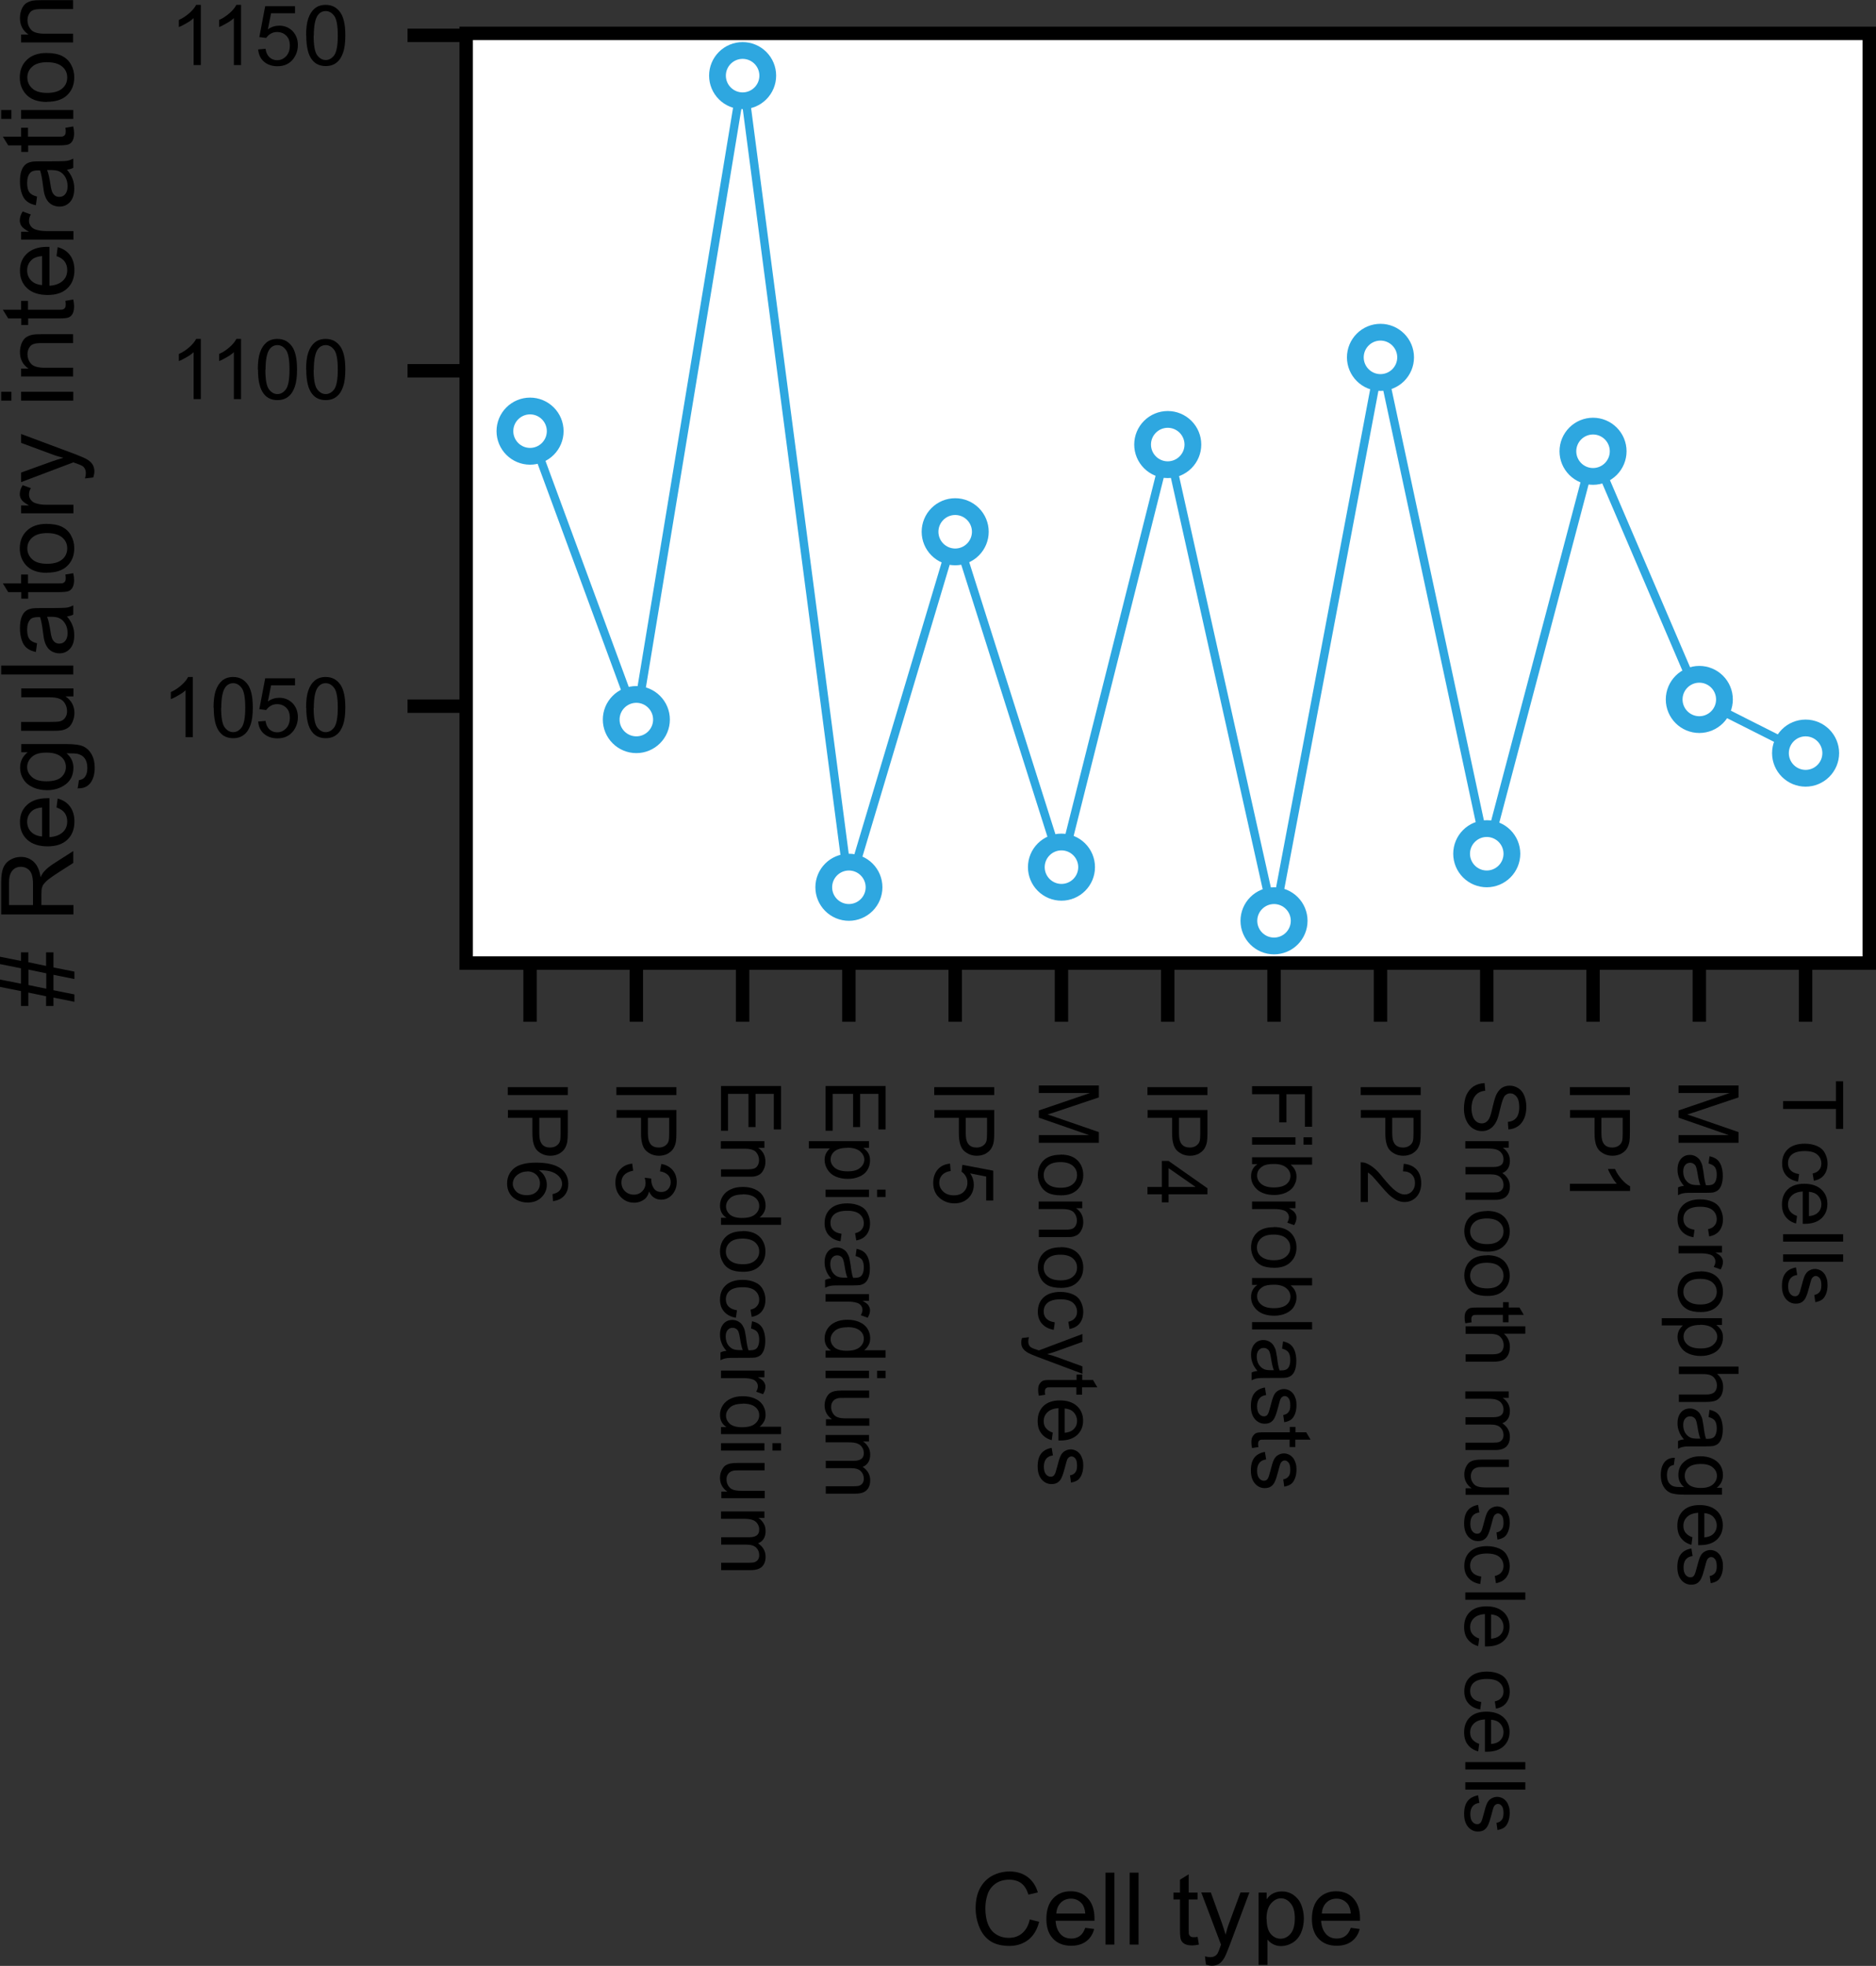 <?xml version="1.0" encoding="UTF-8"?>
<svg id="_图层_1" data-name="图层 1" xmlns="http://www.w3.org/2000/svg" viewBox="0 0 111.91 117.23">
  <rect x="0" y="0" width="111.91" height="117.23" fill="#333333" stroke="none"/>
  <defs>
    <style>
      .cls-1 {
        stroke-width: .5px;
      }

      .cls-1, .cls-2 {
        stroke: #2ea7e0;
      }

      .cls-1, .cls-2, .cls-3 {
        stroke-linejoin: round;
      }

      .cls-1, .cls-4, .cls-5 {
        fill: none;
      }

      .cls-1, .cls-5 {
        stroke-linecap: square;
      }

      .cls-2, .cls-6 {
        fill: #fff;
      }

      .cls-4, .cls-7, .cls-6 {
        stroke-width: 0px;
      }

      .cls-3, .cls-7 {
        fill: #000;
      }

      .cls-3, .cls-5 {
        stroke: #000;
        stroke-width: .8px;
      }

      .cls-7 {
        fill-rule: evenodd;
      }

      .cls-5 {
        stroke-miterlimit: 10;
      }
    </style>
  </defs>
  <rect class="cls-6" x="27.81" y="1.99" width="83.7" height="55.44"/>
  <line class="cls-3" x1="31.62" y1="57.43" x2="31.62" y2="60.93"/>
  <polygon class="cls-7" points="30.29 64.83 33.87 64.83 33.87 65.3 30.29 65.3 30.29 64.83 30.29 64.83"/>
  <path class="cls-7" d="M30.29,66.19h3.58v1.35c0,.24-.01.42-.03.54-.03.18-.09.32-.17.44-.08.12-.2.21-.34.29-.15.07-.31.11-.49.11-.31,0-.56-.1-.77-.29-.21-.19-.31-.54-.31-1.05v-.92h-1.46v-.47M32.17,66.66v.93c0,.31.06.52.17.65.11.13.27.19.48.19.15,0,.28-.04.38-.11.11-.08.18-.17.21-.3.02-.08.03-.23.03-.44v-.92h-1.28Z"/>
  <path class="cls-7" d="M32.99,71.65l-.03-.44c.17-.04.3-.1.38-.17.12-.12.19-.27.19-.44,0-.14-.04-.26-.12-.37-.1-.14-.25-.25-.44-.33-.19-.08-.47-.12-.83-.12.16.1.28.23.36.39.08.15.12.31.12.48,0,.29-.11.54-.32.75-.21.21-.49.31-.83.31-.22,0-.43-.05-.63-.15-.19-.1-.34-.23-.44-.4s-.15-.36-.15-.58c0-.37.13-.66.4-.9.27-.23.72-.35,1.33-.35.69,0,1.19.13,1.51.38.27.22.41.52.41.9,0,.28-.08.51-.24.69-.16.18-.38.29-.65.32M31.45,69.86c-.15,0-.3.03-.43.1-.14.07-.24.16-.32.27-.07.11-.11.24-.11.36,0,.19.08.34.22.48.15.13.35.2.61.2s.44-.07.58-.2c.14-.13.21-.3.21-.5s-.07-.37-.21-.51c-.14-.14-.33-.21-.56-.21h0Z"/>
  <line class="cls-3" x1="37.96" y1="57.43" x2="37.96" y2="60.93"/>
  <polygon class="cls-7" points="36.77 64.83 40.35 64.83 40.35 65.3 36.77 65.3 36.77 64.83 36.77 64.83"/>
  <path class="cls-7" d="M36.77,66.19h3.58v1.35c0,.24-.01.42-.03.54-.03.18-.09.32-.17.44-.08.12-.2.21-.34.29-.15.07-.31.11-.49.11-.31,0-.56-.1-.77-.29-.21-.19-.31-.54-.31-1.05v-.92h-1.46v-.47M38.65,66.66v.93c0,.31.06.52.17.65.11.13.27.19.48.19.15,0,.28-.04.38-.11.11-.08.18-.17.21-.3.02-.08.03-.23.03-.44v-.92h-1.28Z"/>
  <path class="cls-7" d="M37.71,69.37l.06.44c-.25.05-.43.14-.54.26-.11.12-.16.27-.16.44,0,.21.07.38.21.52.14.14.32.21.53.21s.37-.07.5-.2c.13-.13.2-.3.2-.5,0-.08-.02-.19-.05-.31l.39.05s0,.05,0,.07c0,.19.05.36.15.51.1.15.25.22.45.22.16,0,.3-.05.4-.16.1-.11.16-.25.16-.42s-.05-.31-.16-.43c-.11-.11-.27-.19-.48-.22l.08-.44c.3.05.52.18.68.37.16.19.24.43.24.71,0,.2-.04.38-.13.54-.08.16-.2.29-.34.38-.14.09-.3.13-.46.13-.15,0-.3-.04-.42-.12-.13-.08-.23-.21-.3-.37-.05.21-.15.38-.31.49s-.34.18-.58.18c-.31,0-.58-.11-.8-.34-.22-.23-.32-.52-.32-.86,0-.31.09-.58.28-.78.19-.21.43-.32.73-.35h0Z"/>
  <line class="cls-3" x1="44.3" y1="57.43" x2="44.3" y2="60.93"/>
  <polygon class="cls-7" points="43.01 64.76 46.59 64.76 46.59 67.35 46.16 67.35 46.16 65.23 45.07 65.23 45.07 67.21 44.65 67.21 44.65 65.23 43.43 65.23 43.43 67.43 43.01 67.43 43.01 64.76 43.01 64.76"/>
  <path class="cls-7" d="M43.01,68.05h2.59v.4h-.37c.29.19.43.47.43.83,0,.16-.03.3-.09.43-.06.13-.13.23-.22.3-.09.07-.2.11-.32.14-.08.02-.22.02-.43.02h-1.59v-.44h1.58c.18,0,.31-.02.4-.05.09-.03.16-.1.21-.18.05-.09.08-.19.08-.31,0-.19-.06-.35-.18-.49-.12-.13-.34-.2-.68-.2h-1.42v-.44h0Z"/>
  <path class="cls-7" d="M43.01,72.62h.33c-.26-.16-.39-.41-.39-.73,0-.21.06-.4.17-.57.11-.17.27-.31.48-.4.21-.1.44-.14.71-.14s.49.04.7.13c.21.09.37.21.49.39.11.17.17.37.17.58,0,.16-.03.3-.1.42-.07.12-.15.22-.26.3h1.28v.44h-3.58v-.41M44.3,71.23c-.33,0-.58.07-.74.21s-.25.31-.25.5.08.35.23.49c.16.13.4.2.72.2.35,0,.62-.07.78-.21.17-.14.25-.31.25-.51s-.08-.36-.24-.49c-.16-.13-.41-.2-.75-.2h0Z"/>
  <path class="cls-7" d="M44.3,73.41c.48,0,.83.13,1.07.4.19.22.29.5.29.82,0,.36-.12.65-.35.87-.23.23-.55.34-.97.34-.33,0-.6-.05-.79-.15-.19-.1-.34-.24-.44-.44-.11-.19-.16-.4-.16-.62,0-.36.12-.66.35-.88.23-.22.57-.33,1.01-.33M44.3,73.86c-.33,0-.58.07-.75.22-.16.14-.25.33-.25.55s.08.4.25.54c.17.14.42.22.76.22.32,0,.56-.07.73-.22.17-.14.25-.32.25-.54s-.08-.4-.25-.55c-.16-.14-.41-.22-.74-.22h0Z"/>
  <path class="cls-7" d="M43.96,78.15l-.06.43c-.3-.05-.53-.17-.7-.36-.17-.19-.25-.43-.25-.72,0-.35.11-.64.35-.86.23-.21.57-.32,1-.32.28,0,.52.05.73.14s.37.23.47.42c.11.19.16.4.16.62,0,.28-.07.51-.21.69-.14.18-.34.29-.61.34l-.07-.43c.17-.04.31-.11.39-.22.09-.1.13-.23.13-.37,0-.22-.08-.4-.24-.54s-.41-.21-.75-.21-.6.07-.76.2c-.16.13-.24.31-.24.52,0,.17.05.32.16.43s.27.19.49.22h0Z"/>
  <path class="cls-7" d="M43.33,80.55c-.14-.16-.24-.32-.29-.47-.06-.15-.09-.31-.09-.48,0-.29.07-.5.21-.66s.32-.23.53-.23c.13,0,.24.03.35.09.1.06.19.13.25.23.06.1.11.2.14.32.02.09.04.22.07.39.04.35.09.62.15.78.06,0,.1,0,.11,0,.18,0,.31-.04.38-.12.1-.11.15-.28.15-.5,0-.21-.04-.36-.11-.46-.07-.1-.2-.17-.38-.22l.06-.43c.18.04.33.1.44.19.11.09.2.22.26.39.06.17.09.37.09.59s-.03.4-.08.54-.12.24-.2.31c-.08.07-.18.11-.3.14-.08.01-.21.02-.41.02h-.59c-.41,0-.67,0-.78.03-.11.02-.21.06-.31.11v-.46c.09-.05.2-.08.32-.09M44.31,80.51c-.07-.16-.12-.4-.17-.72-.03-.18-.06-.31-.09-.38-.03-.08-.08-.13-.14-.17-.06-.04-.13-.06-.21-.06-.12,0-.21.04-.29.13-.08.09-.12.22-.12.39s.04.32.11.45c.08.13.18.23.31.29.1.05.25.07.44.07h.16Z"/>
  <path class="cls-7" d="M43.01,81.73h2.59v.4h-.39c.18.1.31.19.36.28.06.09.09.18.09.28,0,.15-.05.3-.14.45l-.41-.15c.06-.11.1-.21.1-.32,0-.1-.03-.18-.09-.26-.06-.08-.14-.13-.24-.16-.16-.05-.33-.07-.51-.07h-1.36v-.44h0Z"/>
  <path class="cls-7" d="M43.01,85.1h.33c-.26-.16-.39-.41-.39-.73,0-.21.06-.4.17-.57.11-.17.27-.31.48-.4.21-.1.44-.14.71-.14s.49.04.7.13c.21.09.37.21.49.39.11.17.17.37.17.58,0,.16-.03.3-.1.42-.07.12-.15.22-.26.3h1.28v.44h-3.58v-.41M44.3,83.71c-.33,0-.58.07-.74.21s-.25.31-.25.5.08.35.23.49c.16.13.4.2.72.2.35,0,.62-.07.78-.21.17-.14.25-.31.25-.51s-.08-.36-.24-.49c-.16-.13-.41-.2-.75-.2h0Z"/>
  <path class="cls-7" d="M46.08,86.06h.51v.44h-.51v-.44M43.01,86.06h2.59v.44h-2.59v-.44h0Z"/>
  <path class="cls-7" d="M43.01,88.95h.38c-.29-.2-.44-.48-.44-.82,0-.15.03-.3.09-.43.06-.13.13-.23.22-.3.09-.06.2-.11.33-.13.09-.02.22-.03.41-.03h1.61v.44h-1.44c-.23,0-.38,0-.46.03-.11.03-.21.09-.27.18-.07.09-.1.2-.1.33s.03.26.1.37c.07.11.16.2.28.24.12.05.29.07.51.07h1.39v.44h-2.59v-.39h0Z"/>
  <path class="cls-7" d="M43.01,90.13h2.59v.39h-.36c.13.08.23.19.31.32.08.13.12.29.12.46,0,.19-.04.35-.12.47-.08.12-.19.21-.33.26.3.21.45.47.45.8,0,.26-.07.45-.21.59-.14.14-.36.21-.66.21h-1.78v-.44h1.63c.18,0,.3-.01.38-.04.08-.03.14-.08.19-.15.05-.08.07-.16.07-.26,0-.18-.06-.33-.18-.45-.12-.12-.31-.18-.58-.18h-1.51v-.44h1.68c.2,0,.34-.04.44-.11.1-.07.15-.19.15-.35,0-.12-.03-.24-.1-.34-.07-.11-.16-.18-.29-.23-.12-.05-.31-.07-.54-.07h-1.35v-.44h0Z"/>
  <line class="cls-3" x1="50.64" y1="57.43" x2="50.64" y2="60.93"/>
  <polygon class="cls-7" points="49.25 64.76 52.83 64.76 52.83 67.35 52.4 67.35 52.4 65.23 51.31 65.23 51.31 67.21 50.89 67.21 50.89 65.23 49.67 65.23 49.67 67.43 49.25 67.43 49.25 64.76 49.25 64.76"/>
  <path class="cls-7" d="M48.25,68.05h3.59v.4h-.34c.13.1.23.2.3.32s.1.26.1.43c0,.22-.06.42-.17.59-.11.17-.28.3-.48.38-.21.09-.43.13-.68.13-.27,0-.51-.05-.72-.14s-.37-.23-.49-.42c-.11-.18-.17-.37-.17-.57,0-.15.03-.28.09-.4.06-.11.14-.21.23-.29h-1.26v-.44M50.53,68.45c-.33,0-.58.07-.74.2-.16.13-.24.3-.24.49s.08.36.25.5c.17.14.42.21.77.21s.58-.07.74-.21c.16-.13.25-.3.25-.49s-.09-.35-.26-.5c-.17-.14-.43-.21-.76-.21h0Z"/>
  <path class="cls-7" d="M52.32,70.94h.51v.44h-.51v-.44M49.25,70.94h2.59v.44h-2.59v-.44h0Z"/>
  <path class="cls-7" d="M50.2,73.59l-.06.43c-.3-.05-.53-.17-.7-.36-.17-.19-.25-.43-.25-.72,0-.35.11-.64.35-.86.23-.21.57-.32,1-.32.28,0,.52.05.73.14.21.09.37.23.47.42.1.19.16.4.16.62,0,.28-.07.51-.21.69-.14.18-.34.29-.61.34l-.07-.43c.17-.04.31-.11.39-.22.09-.1.13-.23.13-.37,0-.22-.08-.4-.24-.54-.16-.14-.41-.21-.75-.21s-.6.07-.76.2c-.16.13-.24.31-.24.52,0,.17.05.32.16.43.1.11.27.19.49.22h0Z"/>
  <path class="cls-7" d="M49.57,76.23c-.14-.16-.24-.32-.29-.47-.06-.15-.09-.31-.09-.48,0-.29.07-.5.21-.66s.32-.23.53-.23c.13,0,.24.03.35.09.1.06.19.13.25.23.06.1.11.2.14.32.02.09.04.22.07.39.04.35.09.62.15.78.06,0,.1,0,.11,0,.18,0,.31-.04.38-.12.1-.11.15-.28.15-.5,0-.21-.04-.36-.11-.46-.07-.1-.2-.17-.38-.22l.06-.43c.18.04.33.1.44.19.11.09.2.22.26.39.06.17.09.37.09.59s-.03.4-.08.54-.12.24-.2.31c-.08.07-.18.11-.3.14-.08.01-.21.02-.41.02h-.59c-.41,0-.67,0-.78.03-.11.02-.21.06-.31.11v-.46c.09-.05.2-.08.32-.09M50.55,76.19c-.07-.16-.12-.4-.17-.72-.03-.18-.06-.31-.09-.38-.03-.08-.08-.13-.14-.17-.06-.04-.13-.06-.21-.06-.12,0-.21.04-.29.13-.08.09-.12.22-.12.39s.04.32.11.45c.08.13.18.23.31.29.1.05.25.07.44.07h.16Z"/>
  <path class="cls-7" d="M49.25,77.17h2.59v.4h-.39c.18.1.31.19.36.28s.09.18.09.28c0,.15-.05.3-.14.45l-.41-.15c.06-.11.1-.21.1-.32,0-.1-.03-.18-.09-.26-.06-.08-.14-.13-.24-.16-.16-.05-.33-.07-.51-.07h-1.36v-.44h0Z"/>
  <path class="cls-7" d="M49.25,80.54h.33c-.26-.16-.39-.41-.39-.73,0-.21.06-.4.17-.57.11-.17.27-.31.48-.4.21-.1.44-.14.71-.14s.49.04.7.13c.21.09.37.21.49.39.11.17.17.37.17.58,0,.16-.03.3-.1.42-.07.12-.15.22-.26.3h1.28v.44h-3.58v-.41M50.54,79.15c-.33,0-.58.07-.74.21-.16.14-.25.31-.25.5s.08.35.23.49c.16.13.4.2.72.2.35,0,.62-.07.78-.21.17-.14.25-.31.25-.51s-.08-.36-.24-.49c-.16-.13-.41-.2-.75-.2h0Z"/>
  <path class="cls-7" d="M52.32,81.74h.51v.44h-.51v-.44M49.25,81.74h2.59v.44h-2.59v-.44h0Z"/>
  <path class="cls-7" d="M49.25,84.63h.38c-.29-.2-.44-.48-.44-.82,0-.15.03-.3.09-.43.06-.13.13-.23.22-.3.09-.06.2-.11.33-.13.09-.02.22-.03.41-.03h1.61v.44h-1.44c-.23,0-.38,0-.46.03-.11.03-.21.09-.27.18-.07.09-.1.2-.1.33s.03.26.1.37c.07.11.16.2.28.24.12.05.29.07.51.07h1.39v.44h-2.59v-.39h0Z"/>
  <path class="cls-7" d="M49.25,85.57h2.59v.39h-.36c.13.08.23.19.31.32.08.13.12.29.12.46,0,.19-.04.35-.12.47-.08.12-.19.21-.33.26.3.21.45.47.45.8,0,.26-.07.45-.21.59-.14.14-.36.21-.66.21h-1.78v-.44h1.63c.18,0,.3-.01.38-.04.08-.03.14-.08.19-.15.05-.08.07-.16.07-.26,0-.18-.06-.33-.18-.45-.12-.12-.31-.18-.58-.18h-1.51v-.44h1.68c.2,0,.34-.04.44-.11.1-.07.15-.19.15-.35,0-.12-.03-.24-.1-.34-.07-.11-.16-.18-.29-.23-.12-.05-.31-.07-.54-.07h-1.35v-.44h0Z"/>
  <line class="cls-3" x1="56.98" y1="57.43" x2="56.98" y2="60.93"/>
  <polygon class="cls-7" points="55.73 64.83 59.31 64.83 59.31 65.3 55.73 65.3 55.73 64.83 55.73 64.83"/>
  <path class="cls-7" d="M55.73,66.19h3.58v1.35c0,.24-.01.42-.03.54-.03.18-.09.32-.17.44-.08.12-.2.21-.34.29-.15.07-.31.11-.49.11-.31,0-.56-.1-.77-.29-.21-.19-.31-.54-.31-1.05v-.92h-1.46v-.47M57.61,66.66v.93c0,.31.06.52.17.65.11.13.27.19.48.19.15,0,.28-.04.38-.11.11-.08.18-.17.21-.3.02-.08.03-.23.03-.44v-.92h-1.28Z"/>
  <path class="cls-7" d="M56.67,69.37l.04.46c-.22.03-.39.11-.51.24-.11.12-.17.28-.17.45,0,.21.08.39.24.54s.37.22.63.22.45-.07.59-.21c.14-.14.22-.32.22-.55,0-.14-.03-.27-.1-.38-.06-.11-.15-.2-.25-.27l.05-.41,1.84.35v1.78h-.42v-1.43l-.96-.19c.15.21.22.44.22.68,0,.31-.11.58-.32.79s-.5.32-.83.32-.6-.1-.84-.28c-.29-.23-.43-.54-.43-.94,0-.32.09-.59.27-.8.18-.21.42-.32.73-.35h0Z"/>
  <line class="cls-3" x1="63.32" y1="57.43" x2="63.32" y2="60.93"/>
  <path class="cls-7" d="M61.97,64.73h3.58v.71l-2.53.85c-.24.08-.41.13-.53.17.13.04.32.1.57.19l2.49.86v.64h-3.58v-.46h3l-3-1.04v-.43l3.05-1.04h-3.05v-.46h0Z"/>
  <path class="cls-7" d="M63.26,68.85c.48,0,.83.13,1.07.4.19.22.29.5.29.82,0,.36-.12.65-.35.87-.23.23-.55.34-.97.34-.33,0-.6-.05-.79-.15-.19-.1-.34-.24-.44-.44-.1-.19-.16-.4-.16-.62,0-.36.12-.66.35-.88.23-.22.57-.33,1.01-.33M63.26,69.3c-.33,0-.58.07-.75.22-.16.14-.25.33-.25.55s.08.4.25.54c.17.14.42.22.76.22.32,0,.56-.07.73-.22.17-.14.25-.32.25-.54s-.08-.4-.25-.55c-.16-.14-.41-.22-.74-.22h0Z"/>
  <path class="cls-7" d="M61.97,71.65h2.59v.4h-.37c.29.19.43.47.43.83,0,.16-.03.3-.09.43-.06.13-.13.23-.22.3-.09.07-.2.11-.32.14-.08.02-.22.02-.43.02h-1.59v-.44h1.58c.18,0,.31-.02.4-.05.09-.03.16-.1.21-.18.05-.09.08-.19.08-.31,0-.19-.06-.35-.18-.49-.12-.13-.34-.2-.68-.2h-1.42v-.44h0Z"/>
  <path class="cls-7" d="M63.26,74.37c.48,0,.83.13,1.07.4.19.22.29.5.29.82,0,.36-.12.65-.35.87-.23.23-.55.34-.97.34-.33,0-.6-.05-.79-.15-.19-.1-.34-.24-.44-.44-.1-.19-.16-.4-.16-.62,0-.36.12-.66.35-.88.23-.22.57-.33,1.01-.33M63.26,74.82c-.33,0-.58.07-.75.22-.16.14-.25.33-.25.55s.08.4.25.54c.17.14.42.22.76.22.32,0,.56-.07.73-.22.17-.14.25-.32.25-.54s-.08-.4-.25-.55c-.16-.14-.41-.22-.74-.22h0Z"/>
  <path class="cls-7" d="M62.92,78.87l-.06.43c-.3-.05-.53-.17-.7-.36-.17-.19-.25-.43-.25-.72,0-.35.11-.64.35-.86.23-.21.57-.32,1-.32.28,0,.52.05.73.14.21.09.37.23.47.42.1.19.16.4.16.62,0,.28-.07.51-.21.69-.14.18-.34.29-.61.34l-.07-.43c.17-.04.31-.11.39-.22.09-.1.13-.23.13-.37,0-.22-.08-.4-.24-.54-.16-.14-.41-.21-.75-.21s-.6.07-.76.2c-.16.13-.24.31-.24.52,0,.17.05.32.16.43.1.11.27.19.49.22h0Z"/>
  <path class="cls-7" d="M60.97,79.79l.41-.05c-.03.1-.04.18-.04.25,0,.1.02.18.05.23.03.06.08.11.14.14.04.03.15.07.33.13.02,0,.06.02.11.04l2.6-.98v.47l-1.5.54c-.19.07-.39.13-.6.19.2.05.4.11.59.18l1.51.55v.44l-2.64-.99c-.29-.11-.48-.19-.59-.25-.14-.08-.25-.17-.32-.27-.07-.1-.1-.22-.1-.36,0-.09.02-.18.05-.28h0Z"/>
  <path class="cls-7" d="M62.36,83.17l-.39.06c-.03-.12-.04-.23-.04-.33,0-.16.02-.28.08-.37s.12-.15.2-.19c.08-.04.26-.05.52-.05h1.49v-.32h.34v.32h.64l.26.44h-.91v.44h-.34v-.44h-1.52c-.12,0-.21,0-.24.02-.04.02-.06.04-.09.08-.02.04-.03.09-.03.15,0,.05,0,.11.02.19h0Z"/>
  <path class="cls-7" d="M62.8,85.43l-.06.45c-.27-.07-.47-.21-.62-.4-.15-.19-.22-.44-.22-.74,0-.38.12-.68.35-.9.23-.22.56-.33.98-.33s.77.11,1.02.34c.24.22.36.52.36.87s-.12.63-.35.85c-.24.22-.57.33-1,.33-.03,0-.07,0-.12,0v-1.93c-.29.02-.5.1-.65.24-.15.14-.23.32-.23.54,0,.16.04.3.13.41.09.11.22.21.41.27M63.51,83.99v1.45c.22-.02.38-.08.49-.17.17-.14.25-.32.25-.54,0-.2-.07-.37-.2-.51-.13-.14-.31-.21-.54-.23h0Z"/>
  <path class="cls-7" d="M62.74,86.36l.07.43c-.17.02-.31.09-.4.2-.09.11-.14.27-.14.47s.04.35.12.45c.08.1.18.15.29.15.1,0,.18-.04.23-.13.04-.06.09-.21.15-.45.08-.32.15-.55.21-.67.06-.12.14-.22.25-.28.1-.06.22-.1.35-.1.11,0,.22.03.32.08.1.05.18.13.25.22.05.07.09.16.13.28.04.12.05.25.05.38,0,.2-.03.38-.09.53s-.14.27-.24.34c-.1.07-.23.12-.4.15l-.06-.43c.13-.02.24-.08.31-.17.08-.09.11-.22.11-.4,0-.2-.03-.35-.1-.43-.07-.09-.14-.13-.23-.13-.06,0-.11.02-.15.05-.05.04-.09.09-.12.17-.02.04-.05.17-.11.39-.08.31-.15.53-.21.65-.05.12-.13.22-.23.29-.1.07-.23.1-.38.1s-.29-.04-.42-.13c-.13-.09-.23-.21-.3-.37-.07-.16-.1-.34-.1-.55,0-.34.07-.59.21-.77.14-.18.35-.29.62-.34h0Z"/>
  <line class="cls-3" x1="69.66" y1="57.43" x2="69.66" y2="60.93"/>
  <polygon class="cls-7" points="68.45 64.83 72.03 64.83 72.03 65.3 68.45 65.3 68.45 64.83 68.45 64.83"/>
  <path class="cls-7" d="M68.45,66.19h3.58v1.35c0,.24-.01.42-.03.54-.03.18-.09.32-.17.44-.08.12-.2.21-.34.29-.15.07-.31.11-.49.11-.31,0-.56-.1-.77-.29-.21-.19-.31-.54-.31-1.05v-.92h-1.46v-.47M70.33,66.66v.93c0,.31.06.52.17.65.11.13.27.19.48.19.15,0,.28-.04.38-.11.11-.08.18-.17.21-.3.02-.08.03-.23.03-.44v-.92h-1.28Z"/>
  <path class="cls-7" d="M68.45,70.78h.86v-1.55h.4l2.32,1.63v.36h-2.32v.48h-.4v-.48h-.86v-.44M69.71,70.78h1.61l-1.61-1.12v1.12h0Z"/>
  <line class="cls-3" x1="76" y1="57.43" x2="76" y2="60.93"/>
  <polygon class="cls-7" points="74.69 64.77 78.27 64.77 78.27 67.19 77.84 67.19 77.84 65.25 76.74 65.25 76.74 66.93 76.31 66.93 76.31 65.25 74.69 65.25 74.69 64.77 74.69 64.77"/>
  <path class="cls-7" d="M77.76,67.82h.51v.44h-.51v-.44M74.69,67.82h2.59v.44h-2.59v-.44h0Z"/>
  <path class="cls-7" d="M74.69,69.42v-.41h3.58v.44h-1.28c.23.19.35.42.35.71,0,.16-.03.31-.1.45-.06.14-.15.26-.27.35-.11.09-.26.17-.42.22-.16.05-.34.08-.53.08-.44,0-.79-.11-1.03-.33s-.36-.48-.36-.79.13-.55.38-.72h-.32M76,69.41c-.31,0-.53.04-.67.13-.23.14-.34.32-.34.56,0,.19.08.36.25.5.17.14.42.21.75.21s.59-.07.75-.2c.16-.13.24-.3.24-.49s-.08-.36-.25-.5c-.17-.14-.41-.21-.72-.21h0Z"/>
  <path class="cls-7" d="M74.69,71.65h2.59v.4h-.39c.18.1.31.19.36.28.06.09.09.18.09.28,0,.15-.05.3-.14.45l-.41-.15c.06-.11.1-.21.1-.32,0-.1-.03-.18-.09-.26-.06-.08-.14-.13-.24-.16-.16-.05-.33-.07-.51-.07h-1.36v-.44h0Z"/>
  <path class="cls-7" d="M75.98,73.17c.48,0,.83.13,1.07.4.19.22.29.5.29.82,0,.36-.12.65-.35.87-.23.23-.55.34-.97.34-.33,0-.6-.05-.79-.15-.19-.1-.34-.24-.44-.44-.1-.19-.16-.4-.16-.62,0-.36.12-.66.35-.88.23-.22.57-.33,1.01-.33M75.98,73.62c-.33,0-.58.07-.75.22-.16.14-.25.33-.25.55s.08.4.25.54c.17.14.42.22.76.22.32,0,.56-.07.73-.22.17-.14.25-.32.25-.54s-.08-.4-.25-.55c-.16-.14-.41-.22-.74-.22h0Z"/>
  <path class="cls-7" d="M74.69,76.62v-.41h3.58v.44h-1.28c.23.19.35.42.35.71,0,.16-.03.31-.1.45-.06.14-.15.26-.27.35-.11.09-.26.17-.42.22-.16.05-.34.08-.53.08-.44,0-.79-.11-1.03-.33s-.36-.48-.36-.79.13-.55.38-.72h-.32M76,76.61c-.31,0-.53.04-.67.13-.23.14-.34.32-.34.56,0,.19.08.36.25.5.17.14.42.21.75.21s.59-.07.75-.2c.16-.13.24-.3.24-.49s-.08-.36-.25-.5c-.17-.14-.41-.21-.72-.21h0Z"/>
  <polygon class="cls-7" points="74.69 78.84 78.27 78.84 78.27 79.28 74.69 79.28 74.69 78.84 74.69 78.84"/>
  <path class="cls-7" d="M75.01,81.75c-.14-.16-.24-.32-.29-.47-.06-.15-.09-.31-.09-.48,0-.29.07-.5.21-.66s.32-.23.53-.23c.13,0,.24.03.35.09.1.06.19.13.25.23.06.1.11.2.14.32.02.09.04.22.07.39.04.35.09.62.15.78.06,0,.1,0,.11,0,.18,0,.31-.04.38-.12.1-.11.15-.28.15-.5,0-.21-.04-.36-.11-.46-.07-.1-.2-.17-.38-.22l.06-.43c.18.04.33.1.44.19.11.09.2.22.26.39.06.17.09.37.09.59s-.03.4-.08.54-.12.24-.2.31c-.08.07-.18.11-.3.14-.08.01-.21.02-.41.02h-.59c-.41,0-.67,0-.78.03-.11.02-.21.06-.31.11v-.46c.09-.05.2-.08.32-.09M75.99,81.71c-.07-.16-.12-.4-.17-.72-.03-.18-.06-.31-.09-.38-.03-.08-.08-.13-.14-.17-.06-.04-.13-.06-.21-.06-.12,0-.21.04-.29.13-.08.09-.12.22-.12.39s.04.32.11.45c.08.13.18.23.31.29.1.05.25.07.44.07h.16Z"/>
  <path class="cls-7" d="M75.46,82.76l.07.43c-.17.02-.31.09-.4.2-.09.11-.14.27-.14.47s.04.35.12.45c.08.1.18.15.29.15.1,0,.18-.04.23-.13.04-.06.09-.21.15-.45.08-.32.15-.55.21-.67.06-.12.14-.22.25-.28.1-.06.22-.1.35-.1.11,0,.22.03.32.08.1.05.18.13.25.22.05.07.09.16.13.28.04.12.05.25.05.38,0,.2-.03.38-.09.53s-.14.27-.24.34c-.1.07-.23.12-.4.15l-.06-.43c.13-.02.24-.08.31-.17.08-.09.11-.22.11-.4,0-.2-.03-.35-.1-.43-.07-.09-.14-.13-.23-.13-.06,0-.11.02-.15.05-.05.04-.09.09-.12.17-.02.04-.05.17-.11.39-.08.31-.15.53-.21.65-.05.12-.13.22-.23.29-.1.07-.23.1-.38.1s-.29-.04-.42-.13c-.13-.09-.23-.21-.3-.37-.07-.16-.1-.34-.1-.55,0-.34.07-.59.21-.77.14-.18.35-.29.62-.34h0Z"/>
  <path class="cls-7" d="M75.08,86.29l-.39.06c-.03-.12-.04-.23-.04-.33,0-.16.02-.28.08-.37s.12-.15.2-.19c.08-.04.26-.05.52-.05h1.49v-.32h.34v.32h.64l.26.44h-.91v.44h-.34v-.44h-1.52c-.12,0-.21,0-.24.02-.04.02-.06.04-.09.08-.02.04-.03.09-.03.15,0,.05,0,.11.02.19h0Z"/>
  <path class="cls-7" d="M75.46,86.6l.07.43c-.17.02-.31.09-.4.2-.09.11-.14.27-.14.47s.04.35.12.45c.08.1.18.15.29.15.1,0,.18-.04.23-.13.04-.06.09-.21.15-.45.08-.32.15-.55.21-.67.06-.12.14-.22.25-.28.1-.06.22-.1.35-.1.11,0,.22.03.32.08.1.05.18.13.25.22.05.07.09.16.13.28.04.12.05.25.05.38,0,.2-.03.38-.09.53s-.14.27-.24.34c-.1.07-.23.12-.4.15l-.06-.43c.13-.02.24-.08.31-.17.08-.09.11-.22.11-.4,0-.2-.03-.35-.1-.43s-.14-.13-.23-.13c-.06,0-.11.02-.15.05-.05.04-.09.09-.12.17-.02.04-.05.17-.11.39-.08.31-.15.53-.21.65-.05.12-.13.22-.23.29-.1.07-.23.1-.38.1s-.29-.04-.42-.13c-.13-.09-.23-.21-.3-.37-.07-.16-.1-.34-.1-.55,0-.34.07-.59.21-.77.14-.18.35-.29.62-.34h0Z"/>
  <line class="cls-3" x1="82.35" y1="57.43" x2="82.35" y2="60.93"/>
  <polygon class="cls-7" points="81.17 64.83 84.75 64.83 84.75 65.3 81.17 65.3 81.17 64.83 81.17 64.83"/>
  <path class="cls-7" d="M81.17,66.19h3.58v1.35c0,.24-.01.42-.03.54-.03.18-.09.32-.17.44-.08.12-.2.21-.34.29-.15.07-.31.11-.49.11-.31,0-.56-.1-.77-.29-.21-.19-.31-.54-.31-1.05v-.92h-1.46v-.47M83.05,66.66v.93c0,.31.06.52.17.65.11.13.27.19.48.19.15,0,.28-.04.38-.11.11-.08.18-.17.21-.3.02-.08.03-.23.03-.44v-.92h-1.28Z"/>
  <path class="cls-7" d="M81.59,71.68h-.42v-2.37c.1,0,.21.01.31.05.16.06.32.16.48.29.16.13.34.32.54.58.32.39.57.65.76.79.19.14.36.21.53.21s.32-.06.44-.19.18-.29.18-.49c0-.21-.06-.38-.19-.51s-.3-.19-.53-.19l.05-.45c.34.03.59.15.77.35.18.2.27.47.27.81s-.1.62-.29.82-.43.3-.71.3c-.14,0-.28-.03-.42-.09s-.28-.16-.44-.29c-.15-.13-.36-.36-.63-.68-.22-.26-.37-.43-.45-.51-.08-.08-.16-.14-.24-.19v1.76h0Z"/>
  <line class="cls-3" x1="88.69" y1="57.43" x2="88.69" y2="60.93"/>
  <path class="cls-7" d="M88.56,64.59l.04.45c-.18.02-.33.07-.44.15-.11.08-.21.2-.28.36-.07.16-.1.35-.1.55,0,.18.03.34.08.48.05.14.13.24.22.31.1.07.2.1.31.1s.21-.03.29-.1c.09-.07.16-.17.21-.32.04-.1.1-.31.17-.64.08-.33.15-.56.22-.69.09-.17.2-.3.33-.38.13-.08.28-.12.45-.12.18,0,.35.05.51.15.16.1.28.25.36.45s.12.42.12.66c0,.27-.04.5-.13.7-.09.2-.21.36-.38.47-.17.11-.35.17-.56.18l-.03-.45c.23-.02.4-.11.51-.25.11-.14.17-.35.17-.62s-.05-.5-.16-.63c-.1-.13-.23-.2-.38-.2-.13,0-.23.05-.32.14-.08.09-.17.33-.26.71-.09.39-.16.65-.23.79-.1.21-.22.36-.37.46-.15.1-.31.15-.51.15s-.37-.05-.54-.16-.3-.27-.39-.47c-.09-.2-.14-.43-.14-.69,0-.32.05-.6.14-.82.1-.22.24-.39.42-.52.19-.12.41-.19.64-.2h0Z"/>
  <path class="cls-7" d="M87.41,68.05h2.59v.39h-.36c.13.08.23.19.31.32.08.13.12.29.12.46,0,.19-.04.35-.12.47-.08.12-.19.21-.33.26.3.21.45.47.45.8,0,.26-.07.45-.21.59-.14.14-.36.21-.66.21h-1.78v-.44h1.63c.18,0,.3-.01.38-.04.08-.03.14-.08.19-.15.05-.08.07-.16.07-.26,0-.18-.06-.33-.18-.45-.12-.12-.31-.18-.58-.18h-1.51v-.44h1.68c.2,0,.34-.04.44-.11.1-.07.15-.19.15-.35,0-.12-.03-.24-.1-.34s-.16-.18-.29-.23-.31-.07-.54-.07h-1.35v-.44h0Z"/>
  <path class="cls-7" d="M88.7,72.21c.48,0,.83.13,1.07.4.19.22.29.5.29.82,0,.36-.12.65-.35.87-.23.23-.55.34-.97.34-.33,0-.6-.05-.79-.15-.19-.1-.34-.24-.44-.44-.1-.19-.16-.4-.16-.62,0-.36.12-.66.35-.88.23-.22.57-.33,1.01-.33M88.7,72.66c-.33,0-.58.07-.75.22-.16.14-.25.33-.25.55s.08.4.25.54c.17.14.42.22.76.22.32,0,.56-.07.73-.22.17-.14.25-.32.25-.54s-.08-.4-.25-.55c-.16-.14-.41-.22-.74-.22h0Z"/>
  <path class="cls-7" d="M88.7,74.85c.48,0,.83.13,1.07.4.19.22.29.5.29.82,0,.36-.12.65-.35.87-.23.23-.55.34-.97.34-.33,0-.6-.05-.79-.15-.19-.1-.34-.24-.44-.44-.1-.19-.16-.4-.16-.62,0-.36.12-.66.35-.88.23-.22.57-.33,1.01-.33M88.7,75.3c-.33,0-.58.07-.75.22-.16.14-.25.33-.25.55s.08.4.25.54c.17.14.42.22.76.22.32,0,.56-.07.73-.22.17-.14.25-.32.25-.54s-.08-.4-.25-.55c-.16-.14-.41-.22-.74-.22h0Z"/>
  <path class="cls-7" d="M87.8,78.85l-.39.06c-.03-.12-.04-.23-.04-.33,0-.16.02-.28.08-.37s.12-.15.2-.19c.08-.04.26-.05.52-.05h1.49v-.32h.34v.32h.64l.26.44h-.91v.44h-.34v-.44h-1.52c-.12,0-.21,0-.24.02-.04.02-.06.04-.09.08-.02.04-.03.09-.03.15,0,.05,0,.11.02.19h0Z"/>
  <path class="cls-7" d="M87.41,79.09h3.58v.44h-1.28c.24.21.36.46.36.78,0,.19-.04.36-.11.5-.08.14-.18.24-.31.3-.13.06-.33.09-.58.09h-1.64v-.44h1.64c.22,0,.38-.05.48-.14.1-.1.15-.23.15-.4,0-.13-.03-.25-.1-.37-.07-.11-.16-.2-.27-.24-.11-.05-.28-.07-.48-.07h-1.42v-.44h0Z"/>
  <path class="cls-7" d="M87.41,82.97h2.59v.39h-.36c.13.08.23.19.31.32.08.13.12.29.12.46,0,.19-.04.35-.12.47-.08.12-.19.21-.33.26.3.21.45.47.45.8,0,.26-.07.45-.21.59-.14.14-.36.21-.66.21h-1.78v-.44h1.63c.18,0,.3-.01.38-.04.08-.03.14-.08.19-.15.05-.08.07-.16.07-.26,0-.18-.06-.33-.18-.45-.12-.12-.31-.18-.58-.18h-1.51v-.44h1.68c.2,0,.34-.04.44-.11.1-.07.15-.19.15-.35,0-.12-.03-.24-.1-.34-.07-.11-.16-.18-.29-.23-.12-.05-.31-.07-.54-.07h-1.35v-.44h0Z"/>
  <path class="cls-7" d="M87.41,88.75h.38c-.29-.2-.44-.48-.44-.82,0-.15.03-.3.09-.43.06-.13.13-.23.22-.3.09-.06.2-.11.33-.13.09-.02.22-.03.41-.03h1.61v.44h-1.44c-.23,0-.38,0-.46.03-.11.03-.21.09-.27.18s-.1.2-.1.33.03.26.1.37c.07.11.16.2.28.24.12.05.29.07.51.07h1.39v.44h-2.59v-.39h0Z"/>
  <path class="cls-7" d="M88.18,89.76l.07.43c-.17.02-.31.09-.4.2-.09.11-.14.27-.14.47s.04.35.12.45c.08.1.18.15.29.15.1,0,.18-.04.23-.13.04-.06.09-.21.15-.45.08-.32.15-.55.21-.67.06-.12.14-.22.25-.28.1-.06.22-.1.35-.1.11,0,.22.03.32.08.1.05.18.13.25.22.05.07.09.16.13.28.04.12.05.25.05.38,0,.2-.03.38-.09.53s-.14.27-.24.34c-.1.07-.23.12-.4.15l-.06-.43c.13-.02.24-.08.31-.17.08-.09.11-.22.11-.4,0-.2-.03-.35-.1-.43-.07-.09-.14-.13-.23-.13-.06,0-.11.02-.15.05-.05.04-.09.09-.12.17-.02.04-.05.17-.11.39-.08.31-.15.53-.21.65-.05.12-.13.22-.23.29-.1.07-.23.1-.38.1s-.29-.04-.42-.13c-.13-.09-.23-.21-.3-.37-.07-.16-.1-.34-.1-.55,0-.34.07-.59.21-.77.14-.18.35-.29.62-.34h0Z"/>
  <path class="cls-7" d="M88.36,94.03l-.06.43c-.3-.05-.53-.17-.7-.36-.17-.19-.25-.43-.25-.72,0-.35.11-.64.35-.86.23-.21.57-.32,1-.32.28,0,.52.05.73.14.21.09.37.23.47.42.1.19.16.4.16.62,0,.28-.07.51-.21.69-.14.18-.34.29-.61.34l-.07-.43c.17-.04.31-.11.39-.22.09-.1.13-.23.13-.37,0-.22-.08-.4-.24-.54-.16-.14-.41-.21-.75-.21s-.6.07-.76.2c-.16.13-.24.31-.24.52,0,.17.05.32.16.43.1.11.27.19.49.22h0Z"/>
  <polygon class="cls-7" points="87.41 94.96 90.99 94.96 90.99 95.4 87.41 95.4 87.41 94.96 87.41 94.96"/>
  <path class="cls-7" d="M88.24,97.71l-.06.45c-.27-.07-.47-.21-.62-.4-.15-.19-.22-.44-.22-.74,0-.38.12-.68.35-.9.23-.22.56-.33.98-.33s.77.11,1.02.34c.24.22.36.52.36.87s-.12.63-.35.85c-.24.22-.57.33-1,.33-.03,0-.07,0-.12,0v-1.93c-.29.02-.5.1-.65.24-.15.14-.23.32-.23.54,0,.16.04.3.13.41.09.11.22.21.41.27M88.95,96.27v1.45c.22-.02.38-.08.49-.17.17-.14.25-.32.25-.54,0-.2-.07-.37-.2-.51-.13-.14-.31-.21-.54-.23h0Z"/>
  <path class="cls-7" d="M88.36,101.51l-.06.43c-.3-.05-.53-.17-.7-.36-.17-.19-.25-.43-.25-.72,0-.35.11-.64.35-.86.23-.21.57-.32,1-.32.28,0,.52.05.73.14.21.09.37.23.47.42.1.19.16.4.16.62,0,.28-.07.51-.21.69-.14.18-.34.29-.61.34l-.07-.43c.17-.04.31-.11.39-.22.09-.1.13-.23.13-.37,0-.22-.08-.4-.24-.54-.16-.14-.41-.21-.75-.21s-.6.07-.76.2c-.16.13-.24.31-.24.52,0,.17.05.32.16.43.1.11.27.19.49.22h0Z"/>
  <path class="cls-7" d="M88.24,103.99l-.06.45c-.27-.07-.47-.21-.62-.4s-.22-.44-.22-.74c0-.38.12-.68.35-.9.23-.22.56-.33.98-.33s.77.11,1.02.34.36.52.36.87-.12.63-.35.85c-.24.22-.57.33-1,.33-.03,0-.07,0-.12,0v-1.93c-.29.02-.5.1-.65.24-.15.14-.23.32-.23.54,0,.16.04.3.13.41.09.11.22.21.41.27M88.95,102.55v1.45c.22-.02.38-.08.49-.17.17-.14.25-.32.25-.54,0-.2-.07-.37-.2-.51-.13-.14-.31-.21-.54-.23h0Z"/>
  <polygon class="cls-7" points="87.41 105.08 90.99 105.08 90.99 105.52 87.41 105.52 87.41 105.08 87.41 105.08"/>
  <polygon class="cls-7" points="87.41 106.28 90.99 106.28 90.99 106.72 87.41 106.72 87.41 106.28 87.41 106.28"/>
  <path class="cls-7" d="M88.18,107.08l.07.43c-.17.02-.31.09-.4.2-.09.11-.14.27-.14.47s.04.35.12.45c.08.1.18.15.29.15.1,0,.18-.04.23-.13.04-.06.09-.21.15-.45.08-.32.15-.55.21-.67.06-.12.14-.22.25-.28.1-.06.22-.1.35-.1.11,0,.22.03.32.08.1.05.18.13.25.22.05.07.09.16.13.28.04.12.05.25.05.38,0,.2-.03.38-.09.53s-.14.27-.24.34c-.1.07-.23.12-.4.15l-.06-.43c.13-.02.24-.08.31-.17.08-.09.11-.22.11-.4,0-.2-.03-.35-.1-.43-.07-.09-.14-.13-.23-.13-.06,0-.11.02-.15.05-.05.04-.09.09-.12.17-.02.04-.05.17-.11.39-.08.31-.15.53-.21.65-.05.12-.13.22-.23.29-.1.07-.23.1-.38.1s-.29-.04-.42-.13c-.13-.09-.23-.21-.3-.37-.07-.16-.1-.34-.1-.55,0-.34.07-.59.21-.77.14-.18.35-.29.62-.34h0Z"/>
  <line class="cls-3" x1="95.03" y1="57.43" x2="95.03" y2="60.93"/>
  <polygon class="cls-7" points="93.65 64.83 97.23 64.83 97.23 65.3 93.65 65.3 93.65 64.83 93.65 64.83"/>
  <path class="cls-7" d="M93.65,66.19h3.58v1.35c0,.24-.01.42-.03.54-.03.18-.09.32-.17.44-.08.12-.2.21-.34.29-.15.07-.31.11-.49.11-.31,0-.56-.1-.77-.29-.21-.19-.31-.54-.31-1.05v-.92h-1.46v-.47M95.53,66.66v.93c0,.31.06.52.17.65.11.13.27.19.48.19.15,0,.28-.04.38-.11.11-.08.18-.17.21-.3.02-.08.03-.23.03-.44v-.92h-1.28Z"/>
  <path class="cls-7" d="M93.65,71.03v-.44h2.8c-.1-.1-.2-.24-.3-.42-.1-.17-.18-.32-.23-.46h.42c.11.25.26.46.42.64.16.18.32.31.48.39v.28h-3.59Z"/>
  <line class="cls-3" x1="101.37" y1="57.43" x2="101.37" y2="60.93"/>
  <path class="cls-7" d="M100.13,64.73h3.58v.71l-2.53.85c-.24.08-.41.13-.53.17.13.04.32.1.57.19l2.49.86v.64h-3.58v-.46h3l-3-1.04v-.43l3.05-1.04h-3.05v-.46h0Z"/>
  <path class="cls-7" d="M100.45,70.71c-.14-.16-.24-.32-.29-.47-.06-.15-.09-.31-.09-.48,0-.29.07-.5.21-.66s.32-.23.53-.23c.13,0,.24.03.35.09.1.06.19.13.25.23.06.1.11.2.14.32.02.09.04.22.07.39.04.35.09.62.15.78.06,0,.1,0,.11,0,.18,0,.31-.04.38-.12.1-.11.15-.28.15-.5,0-.21-.04-.36-.11-.46-.07-.1-.2-.17-.38-.22l.06-.43c.18.04.33.1.44.19.11.09.2.22.26.39.06.17.09.37.09.59s-.03.4-.08.54-.12.24-.2.31c-.08.07-.18.11-.3.14-.08.01-.21.02-.41.02h-.59c-.41,0-.67,0-.78.03-.11.02-.21.06-.31.11v-.46c.09-.05.2-.08.32-.09M101.43,70.67c-.07-.16-.12-.4-.17-.72-.03-.18-.06-.31-.09-.38-.03-.08-.08-.13-.14-.17-.06-.04-.13-.06-.21-.06-.12,0-.21.04-.29.13-.08.09-.12.22-.12.39s.04.32.11.45c.08.13.18.23.31.29.1.05.25.07.44.07h.16Z"/>
  <path class="cls-7" d="M101.08,73.35l-.06.43c-.3-.05-.53-.17-.7-.36-.17-.19-.25-.43-.25-.72,0-.35.11-.64.35-.86.23-.21.57-.32,1-.32.28,0,.52.05.73.14.21.09.37.23.47.42.1.19.16.4.16.62,0,.28-.07.51-.21.69-.14.18-.34.29-.61.34l-.07-.43c.17-.04.31-.11.39-.22.09-.1.13-.23.13-.37,0-.22-.08-.4-.24-.54-.16-.14-.41-.21-.75-.21s-.6.07-.76.2c-.16.13-.24.31-.24.52,0,.17.05.32.16.43.1.11.27.19.49.22h0Z"/>
  <path class="cls-7" d="M100.13,74.29h2.59v.4h-.39c.18.1.31.19.36.28.06.09.09.18.09.28,0,.15-.05.3-.14.45l-.41-.15c.06-.11.1-.21.1-.32,0-.1-.03-.18-.09-.26-.06-.08-.14-.13-.24-.16-.16-.05-.33-.07-.51-.07h-1.36v-.44h0Z"/>
  <path class="cls-7" d="M101.42,75.81c.48,0,.83.13,1.07.4.19.22.29.5.29.82,0,.36-.12.65-.35.87-.23.23-.55.34-.97.34-.33,0-.6-.05-.79-.15-.19-.1-.34-.24-.44-.44-.1-.19-.16-.4-.16-.62,0-.36.12-.66.35-.88.23-.22.57-.33,1.01-.33M101.42,76.26c-.33,0-.58.07-.75.22-.16.14-.25.33-.25.55s.08.4.25.54c.17.14.42.22.76.22.32,0,.56-.07.73-.22.17-.14.25-.32.25-.54s-.08-.4-.25-.55c-.16-.14-.41-.22-.74-.22h0Z"/>
  <path class="cls-7" d="M99.13,78.61h3.59v.4h-.34c.13.1.23.2.3.32s.1.26.1.43c0,.22-.06.42-.17.59-.11.17-.28.3-.48.38-.21.09-.43.13-.68.13-.27,0-.51-.05-.72-.14s-.37-.23-.49-.42c-.11-.18-.17-.37-.17-.57,0-.15.03-.28.09-.4.06-.11.14-.21.23-.29h-1.26v-.44M101.41,79.01c-.33,0-.58.07-.74.2-.16.13-.24.3-.24.49s.08.36.25.5c.17.14.42.21.77.21s.58-.07.74-.21c.16-.13.25-.3.25-.49s-.09-.35-.26-.5c-.17-.14-.43-.21-.76-.21h0Z"/>
  <path class="cls-7" d="M100.13,81.49h3.58v.44h-1.28c.24.21.36.46.36.78,0,.19-.04.36-.11.5-.08.14-.18.24-.31.3-.13.06-.33.09-.58.09h-1.64v-.44h1.64c.22,0,.38-.05.48-.14.1-.1.15-.23.15-.4,0-.13-.03-.25-.1-.37-.07-.11-.16-.2-.27-.24-.11-.05-.28-.07-.48-.07h-1.42v-.44h0Z"/>
  <path class="cls-7" d="M100.45,85.83c-.14-.16-.24-.32-.29-.47-.06-.15-.09-.31-.09-.48,0-.29.07-.5.21-.66s.32-.23.53-.23c.13,0,.24.03.35.09.1.06.19.13.25.23.06.1.11.2.14.32.02.09.04.22.07.39.04.35.09.62.15.78.06,0,.1,0,.11,0,.18,0,.31-.04.38-.12.1-.11.15-.28.15-.5,0-.21-.04-.36-.11-.46-.07-.1-.2-.17-.38-.22l.06-.43c.18.04.33.1.44.19.11.09.2.22.26.39.06.17.09.37.09.59s-.03.4-.08.54-.12.24-.2.31c-.08.07-.18.11-.3.14-.08.01-.21.02-.41.02h-.59c-.41,0-.67,0-.78.03-.11.02-.21.06-.31.11v-.46c.09-.05.2-.08.32-.09M101.43,85.79c-.07-.16-.12-.4-.17-.72-.03-.18-.06-.31-.09-.38-.03-.08-.08-.13-.14-.17-.06-.04-.13-.06-.21-.06-.12,0-.21.04-.29.13-.08.09-.12.22-.12.39s.04.32.11.45c.08.13.18.23.31.29.1.05.25.07.44.07h.16Z"/>
  <path class="cls-7" d="M99.91,86.93l-.06.43c-.13.02-.23.07-.29.15-.08.11-.12.26-.12.45,0,.2.04.36.12.47s.2.19.34.22c.09.02.28.03.56.03-.23-.19-.34-.43-.34-.72,0-.36.13-.63.39-.83.26-.2.57-.29.93-.29.25,0,.48.04.68.13.21.09.37.22.49.39.11.17.17.37.17.6,0,.31-.12.56-.37.76h.31v.41h-2.24c-.4,0-.69-.04-.86-.12-.17-.08-.3-.21-.4-.39-.1-.18-.15-.4-.15-.66,0-.31.07-.56.21-.75s.35-.28.63-.28M101.47,87.3c-.34,0-.59.07-.74.2-.16.13-.23.31-.23.51s.08.37.23.51c.16.14.4.21.73.21s.56-.07.72-.21c.16-.14.24-.31.24-.51s-.08-.36-.24-.5c-.16-.14-.39-.21-.71-.21h0Z"/>
  <path class="cls-7" d="M100.96,91.67l-.06.45c-.27-.07-.47-.21-.62-.4s-.22-.44-.22-.74c0-.38.12-.68.35-.9.23-.22.56-.33.98-.33s.77.11,1.02.34.36.52.36.87-.12.63-.35.85c-.24.22-.57.33-1,.33-.03,0-.07,0-.12,0v-1.93c-.29.02-.5.1-.65.24-.15.14-.23.32-.23.54,0,.16.04.3.13.41.09.11.22.21.41.27M101.67,90.23v1.45c.22-.02.38-.08.49-.17.17-.14.25-.32.25-.54,0-.2-.07-.37-.2-.51-.13-.14-.31-.21-.54-.23h0Z"/>
  <path class="cls-7" d="M100.9,92.36l.07.43c-.17.02-.31.09-.4.2-.09.11-.14.27-.14.47s.04.35.12.45c.08.1.18.15.29.15.1,0,.18-.04.23-.13.04-.06.09-.21.15-.45.08-.32.15-.55.21-.67.06-.12.14-.22.25-.28.1-.06.22-.1.35-.1.11,0,.22.03.32.08.1.05.18.13.25.22.05.07.09.16.13.28.04.12.05.25.05.38,0,.2-.03.38-.09.53s-.14.27-.24.34c-.1.07-.23.12-.4.15l-.06-.43c.13-.02.24-.08.31-.17.08-.09.11-.22.11-.4,0-.2-.03-.35-.1-.43-.07-.09-.14-.13-.23-.13-.06,0-.11.02-.15.05-.05.04-.09.09-.12.17-.02.04-.05.17-.11.39-.08.31-.15.53-.21.65-.05.12-.13.22-.23.29-.1.07-.23.1-.38.1s-.29-.04-.42-.13c-.13-.09-.23-.21-.3-.37-.07-.16-.1-.34-.1-.55,0-.34.07-.59.21-.77.14-.18.35-.29.62-.34h0Z"/>
  <line class="cls-3" x1="107.71" y1="57.43" x2="107.71" y2="60.93"/>
  <polygon class="cls-7" points="106.37 65.66 109.52 65.66 109.52 64.48 109.95 64.48 109.95 67.32 109.52 67.32 109.52 66.13 106.37 66.13 106.37 65.66 106.37 65.66"/>
  <path class="cls-7" d="M107.32,70.03l-.06.43c-.3-.05-.53-.17-.7-.36-.17-.19-.25-.43-.25-.72,0-.35.11-.64.35-.86.23-.21.57-.32,1-.32.28,0,.52.05.73.14.21.09.37.23.47.42.1.19.16.4.16.62,0,.28-.07.51-.21.69-.14.18-.34.29-.61.34l-.07-.43c.17-.04.31-.11.39-.22.09-.1.13-.23.13-.37,0-.22-.08-.4-.24-.54-.16-.14-.41-.21-.75-.21s-.6.07-.76.2c-.16.13-.24.31-.24.52,0,.17.05.32.16.43.1.11.27.19.49.22h0Z"/>
  <path class="cls-7" d="M107.2,72.51l-.06.45c-.27-.07-.47-.21-.62-.4s-.22-.44-.22-.74c0-.38.12-.68.35-.9.23-.22.56-.33.98-.33s.77.11,1.02.34.36.52.36.87-.12.63-.35.85c-.24.22-.57.33-1,.33-.03,0-.07,0-.12,0v-1.93c-.29.02-.5.1-.65.24-.15.14-.23.32-.23.54,0,.16.04.3.13.41.09.11.22.21.41.27M107.91,71.07v1.45c.22-.02.38-.08.49-.17.17-.14.25-.32.25-.54,0-.2-.07-.37-.2-.51-.13-.14-.31-.21-.54-.23h0Z"/>
  <polygon class="cls-7" points="106.37 73.6 109.95 73.6 109.95 74.04 106.37 74.04 106.37 73.6 106.37 73.6"/>
  <polygon class="cls-7" points="106.37 74.8 109.95 74.8 109.95 75.24 106.37 75.24 106.37 74.8 106.37 74.8"/>
  <path class="cls-7" d="M107.14,75.6l.07.43c-.17.02-.31.09-.4.2-.09.11-.14.27-.14.47s.04.35.12.45c.08.1.18.15.29.15.1,0,.18-.04.23-.13.04-.06.09-.21.15-.45.08-.32.15-.55.21-.67.06-.12.14-.22.25-.28.1-.06.22-.1.35-.1.11,0,.22.03.32.08.1.05.18.13.25.22.05.07.09.16.13.28.04.12.05.25.05.38,0,.2-.03.38-.09.53s-.14.27-.24.34c-.1.07-.23.12-.4.15l-.06-.43c.13-.02.24-.08.31-.17.08-.09.11-.22.11-.4,0-.2-.03-.35-.1-.43s-.14-.13-.23-.13c-.06,0-.11.02-.15.05-.05.04-.09.09-.12.17-.02.04-.05.17-.11.39-.08.31-.15.53-.21.65-.05.12-.13.22-.23.29-.1.07-.23.1-.38.1s-.29-.04-.42-.13c-.13-.09-.23-.21-.3-.37-.07-.16-.1-.34-.1-.55,0-.34.07-.59.21-.77.14-.18.35-.29.62-.34h0Z"/>
  <path class="cls-7" d="M61.42,114.46l.57.14c-.12.47-.33.82-.64,1.07-.31.24-.69.37-1.13.37s-.84-.09-1.13-.28c-.29-.19-.51-.46-.66-.82-.15-.36-.23-.74-.23-1.15,0-.45.08-.84.25-1.17.17-.33.42-.59.73-.76.32-.17.67-.26,1.04-.26.43,0,.79.11,1.08.33s.5.53.61.92l-.56.13c-.1-.31-.24-.54-.43-.68s-.43-.21-.71-.21c-.33,0-.61.08-.83.24-.22.16-.38.37-.47.64s-.13.54-.13.82c0,.37.05.69.16.96.11.27.27.47.5.61s.47.2.73.2c.32,0,.59-.09.81-.28s.37-.46.45-.82h0Z"/>
  <path class="cls-7" d="M64.73,114.96l.54.07c-.08.32-.25.57-.48.74s-.53.26-.89.26c-.45,0-.82-.14-1.08-.42-.27-.28-.4-.67-.4-1.18s.13-.93.4-1.22.62-.43,1.05-.43.76.14,1.02.42.4.68.4,1.2c0,.03,0,.08,0,.14h-2.32c.02.34.12.6.29.79s.39.27.65.27c.19,0,.36-.05.5-.15s.25-.26.33-.49M63,114.11h1.74c-.02-.26-.09-.46-.2-.59-.17-.2-.39-.3-.65-.3-.24,0-.45.08-.61.24-.16.16-.25.38-.27.65h0Z"/>
  <polygon class="cls-7" points="65.95 115.96 65.95 111.67 66.48 111.67 66.48 115.96 65.95 115.96 65.95 115.96"/>
  <polygon class="cls-7" points="67.39 115.96 67.39 111.67 67.92 111.67 67.92 115.96 67.39 115.96 67.39 115.96"/>
  <path class="cls-7" d="M71.44,115.49l.08.47c-.15.03-.28.05-.4.05-.19,0-.34-.03-.45-.09s-.18-.14-.22-.24c-.04-.1-.06-.31-.06-.62v-1.79h-.39v-.41h.39v-.77l.52-.32v1.09h.53v.41h-.53v1.82c0,.15,0,.25.03.29.02.04.05.08.09.1.04.03.1.04.18.04.06,0,.13,0,.23-.02h0Z"/>
  <path class="cls-7" d="M71.94,117.16l-.06-.5c.11.03.22.05.3.05.12,0,.21-.02.28-.06s.13-.09.17-.16c.03-.05.09-.18.16-.39,0-.03.03-.07.05-.13l-1.18-3.12h.57l.65,1.8c.08.23.16.47.23.72.06-.24.13-.48.22-.71l.67-1.81h.53l-1.18,3.16c-.13.34-.23.58-.3.71-.09.17-.2.3-.32.38-.12.08-.27.12-.43.12-.1,0-.21-.02-.34-.06h0Z"/>
  <path class="cls-7" d="M75.08,117.16v-4.3h.48v.4c.11-.16.24-.28.38-.35s.32-.12.52-.12c.27,0,.5.07.7.21s.36.33.46.58.16.52.16.82c0,.32-.06.61-.17.86s-.28.45-.5.59c-.22.13-.45.2-.69.2-.18,0-.33-.04-.47-.11-.14-.07-.25-.17-.34-.28v1.51h-.53M75.56,114.43c0,.4.08.7.24.89s.36.29.59.29.43-.1.6-.3c.17-.2.25-.51.25-.92s-.08-.69-.25-.89c-.16-.2-.36-.3-.58-.3s-.42.11-.6.32c-.17.21-.26.51-.26.91h0Z"/>
  <path class="cls-7" d="M80.57,114.96l.54.07c-.08.32-.25.57-.48.74s-.53.26-.89.26c-.45,0-.82-.14-1.08-.42-.27-.28-.4-.67-.4-1.18s.13-.93.4-1.22.62-.43,1.05-.43.76.14,1.02.42.4.68.4,1.2c0,.03,0,.08,0,.14h-2.32c.02.34.12.6.29.79s.39.27.65.27c.19,0,.36-.05.5-.15s.25-.26.33-.49M78.84,114.11h1.74c-.02-.26-.09-.46-.2-.59-.17-.2-.39-.3-.65-.3-.24,0-.45.08-.61.24-.16.16-.25.38-.27.65h0Z"/>
  <line class="cls-3" x1="27.81" y1="42.11" x2="24.31" y2="42.11"/>
  <path class="cls-7" d="M11.51,43.96h-.44v-2.8c-.1.1-.24.2-.42.3-.17.1-.32.18-.46.23v-.42c.25-.11.46-.26.64-.42.18-.16.31-.32.39-.48h.28v3.59h0Z"/>
  <path class="cls-7" d="M12.74,42.2c0-.42.04-.76.13-1.02.09-.26.22-.46.39-.6.17-.14.39-.21.65-.21.19,0,.36.04.51.12.14.08.26.19.36.33.1.14.17.32.22.53.05.21.08.49.08.84,0,.42-.04.76-.13,1.02-.09.26-.21.46-.39.6-.17.14-.39.21-.65.21-.34,0-.62-.12-.81-.37-.24-.3-.35-.78-.35-1.46M13.19,42.2c0,.59.07.98.21,1.17.14.19.31.29.51.29s.37-.1.51-.29c.14-.2.21-.59.21-1.17s-.07-.98-.21-1.17c-.14-.19-.31-.29-.51-.29s-.36.09-.48.26c-.15.22-.23.62-.23,1.21h0Z"/>
  <path class="cls-7" d="M15.38,43.03l.46-.04c.03.22.11.39.24.51.12.11.28.17.45.17.21,0,.39-.08.54-.24.15-.16.22-.37.22-.63s-.07-.45-.21-.59c-.14-.14-.32-.22-.55-.22-.14,0-.27.03-.38.1-.11.06-.2.15-.27.25l-.41-.05.35-1.84h1.78v.42h-1.43l-.19.96c.21-.15.44-.22.68-.22.31,0,.58.11.79.32.21.22.32.5.32.83s-.1.6-.28.84c-.23.29-.54.43-.94.43-.32,0-.59-.09-.8-.27-.21-.18-.32-.42-.35-.73h0Z"/>
  <path class="cls-7" d="M18.26,42.2c0-.42.04-.76.13-1.02.09-.26.22-.46.39-.6.17-.14.39-.21.65-.21.19,0,.36.04.51.12.14.08.26.19.36.33.1.14.17.32.22.53.05.21.08.49.08.84,0,.42-.04.76-.13,1.02-.09.26-.21.46-.39.6-.17.14-.39.21-.65.21-.34,0-.62-.12-.81-.37-.24-.3-.35-.78-.35-1.46M18.71,42.2c0,.59.07.98.21,1.17.14.19.31.29.51.29s.37-.1.51-.29c.14-.2.21-.59.21-1.17s-.07-.98-.21-1.17c-.14-.19-.31-.29-.51-.29s-.36.09-.48.26c-.15.22-.23.62-.23,1.21h0Z"/>
  <line class="cls-3" x1="27.81" y1="22.11" x2="24.31" y2="22.11"/>
  <path class="cls-7" d="M11.99,23.8h-.44v-2.8c-.1.1-.24.2-.42.3-.17.1-.32.18-.46.23v-.42c.25-.11.46-.26.64-.42.18-.16.31-.32.39-.48h.28v3.59h0Z"/>
  <path class="cls-7" d="M14.39,23.8h-.44v-2.8c-.1.1-.24.2-.42.3-.17.1-.32.18-.46.23v-.42c.25-.11.46-.26.64-.42.18-.16.31-.32.39-.48h.28v3.59h0Z"/>
  <path class="cls-7" d="M15.38,22.04c0-.42.04-.76.13-1.02.09-.26.22-.46.39-.6.17-.14.39-.21.65-.21.19,0,.36.04.51.12.14.08.26.19.36.33.1.14.17.32.22.53.05.21.08.49.08.84,0,.42-.04.76-.13,1.02-.09.26-.21.46-.39.6-.17.14-.39.21-.65.21-.34,0-.62-.12-.81-.37-.24-.3-.35-.78-.35-1.46M15.83,22.04c0,.59.07.98.21,1.17.14.19.31.29.51.29s.37-.1.51-.29c.14-.2.21-.59.21-1.17s-.07-.98-.21-1.17c-.14-.19-.31-.29-.51-.29s-.36.09-.48.26c-.15.22-.23.62-.23,1.21h0Z"/>
  <path class="cls-7" d="M18.26,22.04c0-.42.04-.76.13-1.02.09-.26.22-.46.39-.6.17-.14.39-.21.65-.21.19,0,.36.04.51.12.14.08.26.19.36.33.1.14.17.32.22.53.05.21.08.49.08.84,0,.42-.04.76-.13,1.02-.09.26-.21.46-.39.6-.17.14-.39.21-.65.21-.34,0-.62-.12-.81-.37-.24-.3-.35-.78-.35-1.46M18.71,22.04c0,.59.07.98.21,1.17.14.19.31.29.51.29s.37-.1.51-.29c.14-.2.21-.59.21-1.17s-.07-.98-.21-1.17c-.14-.19-.31-.29-.51-.29s-.36.09-.48.26c-.15.22-.23.62-.23,1.21h0Z"/>
  <line class="cls-3" x1="27.81" y1="2.11" x2="24.31" y2="2.11"/>
  <path class="cls-7" d="M11.99,3.88h-.44V1.08c-.1.1-.24.2-.42.3-.17.1-.32.18-.46.23v-.42c.25-.11.46-.26.64-.42.18-.16.31-.32.39-.48h.28v3.59h0Z"/>
  <path class="cls-7" d="M14.39,3.88h-.44V1.08c-.1.1-.24.2-.42.3-.17.1-.32.18-.46.23v-.42c.25-.11.46-.26.64-.42.18-.16.31-.32.39-.48h.28v3.59h0Z"/>
  <path class="cls-7" d="M15.38,2.95l.46-.04c.03.22.11.39.24.51.12.11.28.17.45.17.21,0,.39-.08.54-.24.15-.16.22-.37.22-.63s-.07-.45-.21-.59c-.14-.14-.32-.22-.55-.22-.14,0-.27.03-.38.1-.11.06-.2.15-.27.25l-.41-.05.35-1.84h1.78v.42h-1.43l-.19.96c.21-.15.44-.22.68-.22.31,0,.58.11.79.32.21.22.32.5.32.83s-.1.6-.28.84c-.23.29-.54.43-.94.43-.32,0-.59-.09-.8-.27-.21-.18-.32-.42-.35-.73h0Z"/>
  <path class="cls-7" d="M18.26,2.12c0-.42.04-.76.13-1.02.09-.26.22-.46.39-.6.17-.14.39-.21.65-.21.19,0,.36.04.51.12.14.08.26.19.36.33.1.14.17.32.22.53.05.21.08.49.08.84,0,.42-.04.76-.13,1.02-.09.26-.21.46-.39.6-.17.14-.39.21-.65.21-.34,0-.62-.12-.81-.37-.24-.3-.35-.78-.35-1.46M18.71,2.12c0,.59.07.98.21,1.17.14.19.31.29.51.29s.37-.1.51-.29c.14-.2.21-.59.21-1.17s-.07-.98-.21-1.17c-.14-.19-.31-.29-.51-.29s-.36.09-.48.26c-.15.22-.23.62-.23,1.21h0Z"/>
  <path class="cls-7" d="M4.44,59.74l-1.25-.25v.5h-.44v-.58l-1.06-.22v.8h-.44v-.89l-1.26-.25v-.44l1.26.25v-.92l-1.26-.25v-.44l1.26.25v-.51h.44v.59l1.06.22v-.81h.44v.9l1.25.25v.44l-1.25-.25v.92l1.25.25v.44M2.76,58.96v-.92l-1.06-.22v.92l1.06.22h0Z"/>
  <path class="cls-7" d="M4.37,54.53H.07v-1.9c0-.38.04-.67.12-.87.08-.2.21-.36.41-.48s.41-.18.65-.18c.3,0,.56.1.77.3s.34.5.4.91c.07-.15.14-.26.21-.34.15-.17.34-.32.57-.47l1.17-.75v.71l-.89.57c-.26.17-.45.3-.59.41s-.23.21-.29.29-.09.17-.11.26c-.01.06-.02.17-.02.32v.66h1.91v.57M1.97,53.96v-1.22c0-.26-.03-.46-.08-.61-.06-.15-.14-.26-.26-.33-.12-.08-.25-.11-.39-.11-.2,0-.37.07-.5.22-.13.15-.2.38-.2.7v1.36h1.42Z"/>
  <path class="cls-7" d="M3.37,48.16l.07-.54c.32.08.57.25.74.48s.26.53.26.89c0,.45-.14.82-.42,1.08-.28.27-.67.4-1.18.4s-.93-.13-1.22-.4-.43-.62-.43-1.05.14-.76.42-1.02.68-.4,1.2-.4c.03,0,.08,0,.14,0v2.32c.34-.02.6-.12.79-.29s.27-.39.27-.65c0-.19-.05-.36-.15-.5s-.26-.25-.49-.33M2.51,49.89v-1.74c-.26.02-.46.09-.59.2-.2.17-.3.39-.3.65,0,.24.08.45.24.61.16.16.38.25.65.27h0Z"/>
  <path class="cls-7" d="M4.63,47.03l.08-.51c.16-.02.27-.08.35-.18.1-.13.15-.31.15-.54,0-.24-.05-.43-.15-.57s-.23-.22-.41-.27c-.11-.03-.33-.04-.68-.04.27.23.41.52.41.86,0,.43-.16.76-.46.99s-.68.35-1.11.35c-.3,0-.57-.05-.82-.16-.25-.11-.45-.26-.58-.47-.14-.21-.21-.45-.21-.72,0-.37.15-.67.45-.91h-.38v-.49h2.69c.48,0,.83.05,1.03.15.2.1.36.25.48.47s.18.47.18.79c0,.37-.08.67-.25.9s-.42.34-.75.33M2.76,46.59c.41,0,.71-.08.89-.24s.28-.37.28-.61-.09-.45-.28-.61c-.19-.16-.48-.25-.88-.25s-.67.08-.86.25c-.19.17-.29.37-.29.61s.1.43.29.6.47.25.85.25h0Z"/>
  <path class="cls-7" d="M4.37,41.53h-.46c.35.24.53.57.53.99,0,.18-.04.35-.11.52-.07.16-.16.28-.26.35-.11.08-.24.13-.39.16-.1.02-.27.03-.49.03h-1.93v-.53h1.73c.28,0,.46-.01.56-.03.14-.03.25-.1.33-.21s.12-.24.12-.4-.04-.31-.12-.45c-.08-.14-.19-.24-.33-.29-.14-.06-.34-.09-.61-.09h-1.67v-.53h3.11v.47h0Z"/>
  <polygon class="cls-7" points="4.37 40.22 .07 40.22 .07 39.69 4.37 39.69 4.37 40.22 4.37 40.22"/>
  <path class="cls-7" d="M3.98,36.74c.17.2.28.38.35.57.07.18.1.37.1.58,0,.34-.08.6-.25.79s-.38.28-.64.28c-.15,0-.29-.04-.42-.1-.13-.07-.23-.16-.3-.27-.08-.11-.13-.24-.17-.38-.03-.1-.05-.26-.08-.47-.05-.42-.11-.74-.18-.94-.07,0-.12,0-.14,0-.21,0-.37.05-.45.15-.12.13-.18.33-.18.6,0,.25.04.43.13.55.08.12.24.21.46.26l-.07.52c-.22-.05-.4-.12-.53-.23-.14-.11-.24-.26-.31-.47s-.11-.44-.11-.71.03-.48.09-.65.14-.29.24-.37c.09-.08.21-.13.36-.16.09-.02.25-.03.49-.03h.7c.49,0,.8-.01.93-.03.13-.02.25-.07.37-.13v.55c-.11.06-.24.09-.38.11M2.81,36.78c.08.19.14.48.2.86.03.22.07.37.11.46s.1.16.17.21c.07.05.16.07.25.07.14,0,.26-.05.35-.16.09-.11.14-.26.14-.47s-.04-.38-.13-.54c-.09-.16-.21-.28-.37-.35-.12-.06-.3-.08-.53-.08h-.19Z"/>
  <path class="cls-7" d="M3.9,34.26l.47-.08c.03.15.05.28.05.4,0,.19-.03.34-.09.45s-.14.18-.24.22c-.1.04-.31.06-.62.06h-1.79v.39h-.41v-.39H.49l-.32-.52h1.09v-.53h.41v.53h1.82c.15,0,.25,0,.29-.03.04-.02.08-.05.1-.09.03-.04.04-.1.04-.18,0-.06,0-.13-.02-.23h0Z"/>
  <path class="cls-7" d="M2.81,34.16c-.58,0-1-.16-1.28-.48-.23-.27-.35-.59-.35-.98,0-.43.14-.78.42-1.05.28-.27.67-.41,1.16-.41.4,0,.71.06.95.18.23.12.41.29.53.52.13.23.19.48.19.75,0,.44-.14.79-.42,1.06-.28.27-.68.4-1.21.4M2.81,33.62c.4,0,.7-.09.9-.26.2-.17.3-.39.3-.66s-.1-.48-.3-.65-.5-.26-.91-.26c-.38,0-.68.09-.87.26-.2.17-.3.39-.3.65s.1.48.3.66.5.26.89.26h0Z"/>
  <path class="cls-7" d="M4.37,30.61H1.26v-.47h.47c-.22-.12-.37-.23-.44-.33s-.11-.22-.11-.34c0-.18.06-.36.17-.54l.49.18c-.08.13-.11.26-.11.39,0,.11.04.22.11.31.07.09.16.16.29.2.19.06.39.09.62.09h1.63v.53h0Z"/>
  <path class="cls-7" d="M5.57,28.47l-.5.06c.03-.11.05-.22.05-.3,0-.12-.02-.21-.06-.28s-.09-.13-.16-.17c-.05-.03-.18-.09-.39-.16-.03,0-.07-.03-.13-.05l-3.12,1.18v-.57l1.8-.65c.23-.08.47-.16.72-.23-.24-.06-.48-.13-.71-.22l-1.81-.67v-.53l3.16,1.18c.34.13.58.23.71.3.17.09.3.2.38.32.08.12.12.27.12.43,0,.1-.02.21-.06.34h0Z"/>
  <path class="cls-7" d="M.68,23.89H.07v-.53h.61v.53M4.37,23.89H1.26v-.53h3.11v.53h0Z"/>
  <path class="cls-7" d="M4.37,22.45H1.26v-.47h.44c-.34-.23-.51-.56-.51-.99,0-.19.04-.36.1-.52.07-.16.16-.28.26-.35s.24-.13.39-.16c.1-.02.27-.03.51-.03h1.91v.53h-1.89c-.21,0-.38.02-.48.06-.11.04-.19.11-.25.22-.06.1-.1.23-.1.37,0,.23.07.42.21.58.14.16.41.24.81.24h1.7v.53h0Z"/>
  <path class="cls-7" d="M3.9,17.94l.47-.08c.03.15.05.28.05.4,0,.19-.03.34-.09.45s-.14.18-.24.22c-.1.04-.31.06-.62.06h-1.79v.39h-.41v-.39H.49l-.32-.52h1.09v-.53h.41v.53h1.82c.15,0,.25,0,.29-.03.04-.02.08-.05.1-.09.03-.04.04-.1.04-.18,0-.06,0-.13-.02-.23h0Z"/>
  <path class="cls-7" d="M3.37,15.28l.07-.54c.32.08.57.25.74.48s.26.53.26.89c0,.45-.14.82-.42,1.08-.28.27-.67.4-1.18.4s-.93-.13-1.22-.4-.43-.62-.43-1.05.14-.76.42-1.02.68-.4,1.2-.4c.03,0,.08,0,.14,0v2.32c.34-.02.6-.12.79-.29s.27-.39.27-.65c0-.19-.05-.36-.15-.5s-.26-.25-.49-.33M2.51,17.01v-1.74c-.26.02-.46.09-.59.2-.2.17-.3.39-.3.65,0,.24.08.45.24.61.16.16.38.25.65.27h0Z"/>
  <path class="cls-7" d="M4.37,14.29H1.26v-.47h.47c-.22-.12-.37-.23-.44-.33s-.11-.22-.11-.34c0-.18.06-.36.17-.54l.49.18c-.08.13-.11.26-.11.39,0,.11.04.22.11.31.07.09.16.16.29.2.19.06.39.09.62.09h1.63v.53h0Z"/>
  <path class="cls-7" d="M3.98,10.1c.17.2.28.38.35.57.07.18.1.37.1.58,0,.34-.08.6-.25.79s-.38.28-.64.28c-.15,0-.29-.04-.42-.1-.13-.07-.23-.16-.3-.27-.08-.11-.13-.24-.17-.38-.03-.1-.05-.26-.08-.47-.05-.42-.11-.74-.18-.94-.07,0-.12,0-.14,0-.21,0-.37.05-.45.15-.12.13-.18.33-.18.6,0,.25.04.43.13.55.08.12.24.21.46.26l-.07.52c-.22-.05-.4-.12-.53-.23-.14-.11-.24-.26-.31-.47s-.11-.44-.11-.71.03-.48.09-.65.14-.29.24-.37c.09-.08.21-.13.36-.16.09-.02.25-.03.49-.03h.7c.49,0,.8-.01.93-.03.13-.02.25-.07.37-.13v.55c-.11.06-.24.09-.38.11M2.81,10.14c.08.19.14.48.2.86.03.22.07.37.11.46s.1.16.17.21c.07.05.16.07.25.07.14,0,.26-.05.35-.16.09-.11.14-.26.14-.47s-.04-.38-.13-.54c-.09-.16-.21-.28-.37-.35-.12-.06-.3-.08-.53-.08h-.19Z"/>
  <path class="cls-7" d="M3.9,7.62l.47-.08c.03.15.05.28.05.4,0,.19-.03.34-.09.45s-.14.18-.24.22c-.1.04-.31.06-.62.06h-1.79v.39h-.41v-.39H.49l-.32-.52h1.09v-.53h.41v.53h1.82c.15,0,.25,0,.29-.03.04-.02.08-.05.1-.09.03-.04.04-.1.04-.18,0-.06,0-.13-.02-.23h0Z"/>
  <path class="cls-7" d="M.68,7.09H.07v-.53h.61v.53M4.37,7.09H1.26v-.53h3.11v.53h0Z"/>
  <path class="cls-7" d="M2.81,6.08c-.58,0-1-.16-1.28-.48-.23-.27-.35-.59-.35-.98,0-.43.14-.78.42-1.05.28-.27.67-.41,1.16-.41.4,0,.71.06.95.18.23.12.41.29.53.52.13.23.19.48.19.75,0,.44-.14.79-.42,1.06-.28.27-.68.4-1.21.4M2.81,5.54c.4,0,.7-.09.9-.26.2-.17.3-.39.3-.66s-.1-.48-.3-.65-.5-.26-.91-.26c-.38,0-.68.09-.87.26-.2.17-.3.39-.3.65s.1.48.3.66.5.26.89.26h0Z"/>
  <path class="cls-7" d="M4.37,2.53H1.26v-.47h.44c-.34-.23-.51-.56-.51-.99,0-.19.04-.36.1-.52.07-.16.16-.28.26-.35s.24-.13.39-.16c.1-.02.27-.03.51-.03h1.91v.53h-1.89c-.21,0-.38.02-.48.06-.11.04-.19.11-.25.22-.06.1-.1.23-.1.37,0,.23.07.42.21.58.14.16.41.24.81.24h1.7v.53h0Z"/>
  <polyline class="cls-1" points="31.62 25.71 37.96 42.91 44.3 4.51 50.64 52.91 56.98 31.71 63.32 51.71 69.66 26.51 76 54.91 82.35 21.31 88.69 50.91 95.03 26.91 101.37 41.71 107.71 44.91"/>
  <path class="cls-2" d="M31.62,27.21c.4,0,.78-.16,1.06-.44.28-.28.44-.66.44-1.06s-.16-.78-.44-1.06c-.28-.28-.66-.44-1.06-.44s-.78.16-1.06.44c-.28.28-.44.66-.44,1.06s.16.78.44,1.06c.28.28.66.44,1.06.44h0ZM37.96,44.41c.4,0,.78-.16,1.06-.44.28-.28.44-.66.44-1.06s-.16-.78-.44-1.06c-.28-.28-.66-.44-1.06-.44s-.78.16-1.06.44c-.28.28-.44.66-.44,1.06s.16.78.44,1.06c.28.28.66.44,1.06.44h0ZM44.3,6.01c.4,0,.78-.16,1.06-.44.28-.28.44-.66.44-1.06s-.16-.78-.44-1.06c-.28-.28-.66-.44-1.06-.44s-.78.16-1.06.44c-.28.28-.44.66-.44,1.06s.16.78.44,1.06c.28.28.66.44,1.06.44h0ZM50.64,54.41c.4,0,.78-.16,1.06-.44.28-.28.44-.66.44-1.06s-.16-.78-.44-1.06c-.28-.28-.66-.44-1.06-.44s-.78.16-1.06.44c-.28.28-.44.66-.44,1.06s.16.78.44,1.06c.28.28.66.44,1.06.44h0ZM56.98,33.21c.4,0,.78-.16,1.06-.44.28-.28.44-.66.44-1.06s-.16-.78-.44-1.06c-.28-.28-.66-.44-1.06-.44s-.78.16-1.06.44c-.28.28-.44.66-.44,1.06s.16.78.44,1.06c.28.28.66.44,1.06.44h0ZM63.32,53.21c.4,0,.78-.16,1.06-.44.28-.28.44-.66.44-1.06s-.16-.78-.44-1.06c-.28-.28-.66-.44-1.06-.44s-.78.16-1.06.44c-.28.28-.44.66-.44,1.06s.16.78.44,1.06c.28.28.66.44,1.06.44h0ZM69.66,28.01c.4,0,.78-.16,1.06-.44.28-.28.44-.66.44-1.06s-.16-.78-.44-1.06c-.28-.28-.66-.44-1.06-.44s-.78.16-1.06.44c-.28.28-.44.66-.44,1.06s.16.78.44,1.06c.28.28.66.44,1.06.44h0ZM76,56.41c.4,0,.78-.16,1.06-.44.28-.28.44-.66.44-1.06s-.16-.78-.44-1.06c-.28-.28-.66-.44-1.06-.44s-.78.16-1.06.44c-.28.28-.44.66-.44,1.06s.16.78.44,1.06c.28.28.66.44,1.06.44h0ZM82.35,22.81c.4,0,.78-.16,1.06-.44.28-.28.44-.66.44-1.06s-.16-.78-.44-1.06c-.28-.28-.66-.44-1.06-.44s-.78.16-1.06.44c-.28.28-.44.66-.44,1.06s.16.78.44,1.06c.28.28.66.44,1.06.44h0ZM88.69,52.41c.4,0,.78-.16,1.06-.44.28-.28.44-.66.44-1.06s-.16-.78-.44-1.06c-.28-.28-.66-.44-1.06-.44s-.78.16-1.06.44c-.28.28-.44.66-.44,1.06s.16.78.44,1.06c.28.28.66.44,1.06.44h0ZM95.03,28.41c.4,0,.78-.16,1.06-.44.28-.28.44-.66.44-1.06s-.16-.78-.44-1.06c-.28-.28-.66-.44-1.06-.44s-.78.16-1.06.44c-.28.28-.44.66-.44,1.06s.16.78.44,1.06c.28.28.66.44,1.06.44h0ZM101.37,43.21c.4,0,.78-.16,1.06-.44.28-.28.44-.66.44-1.06s-.16-.78-.44-1.06c-.28-.28-.66-.44-1.06-.44s-.78.16-1.06.44c-.28.28-.44.66-.44,1.06s.16.78.44,1.06c.28.28.66.44,1.06.44h0ZM107.71,46.41c.4,0,.78-.16,1.06-.44.28-.28.44-.66.44-1.06s-.16-.78-.44-1.06c-.28-.28-.66-.44-1.06-.44s-.78.16-1.06.44c-.28.28-.44.66-.44,1.06s.16.78.44,1.06c.28.28.66.44,1.06.44h0Z"/>
  <rect class="cls-4" x="27.81" y="1.99" width="83.7" height="55.44"/>
  <path class="cls-5" d="M27.81,57.43V1.99M111.51,57.43V1.99M27.81,57.43h83.7M27.81,1.99h83.7"/>
</svg>